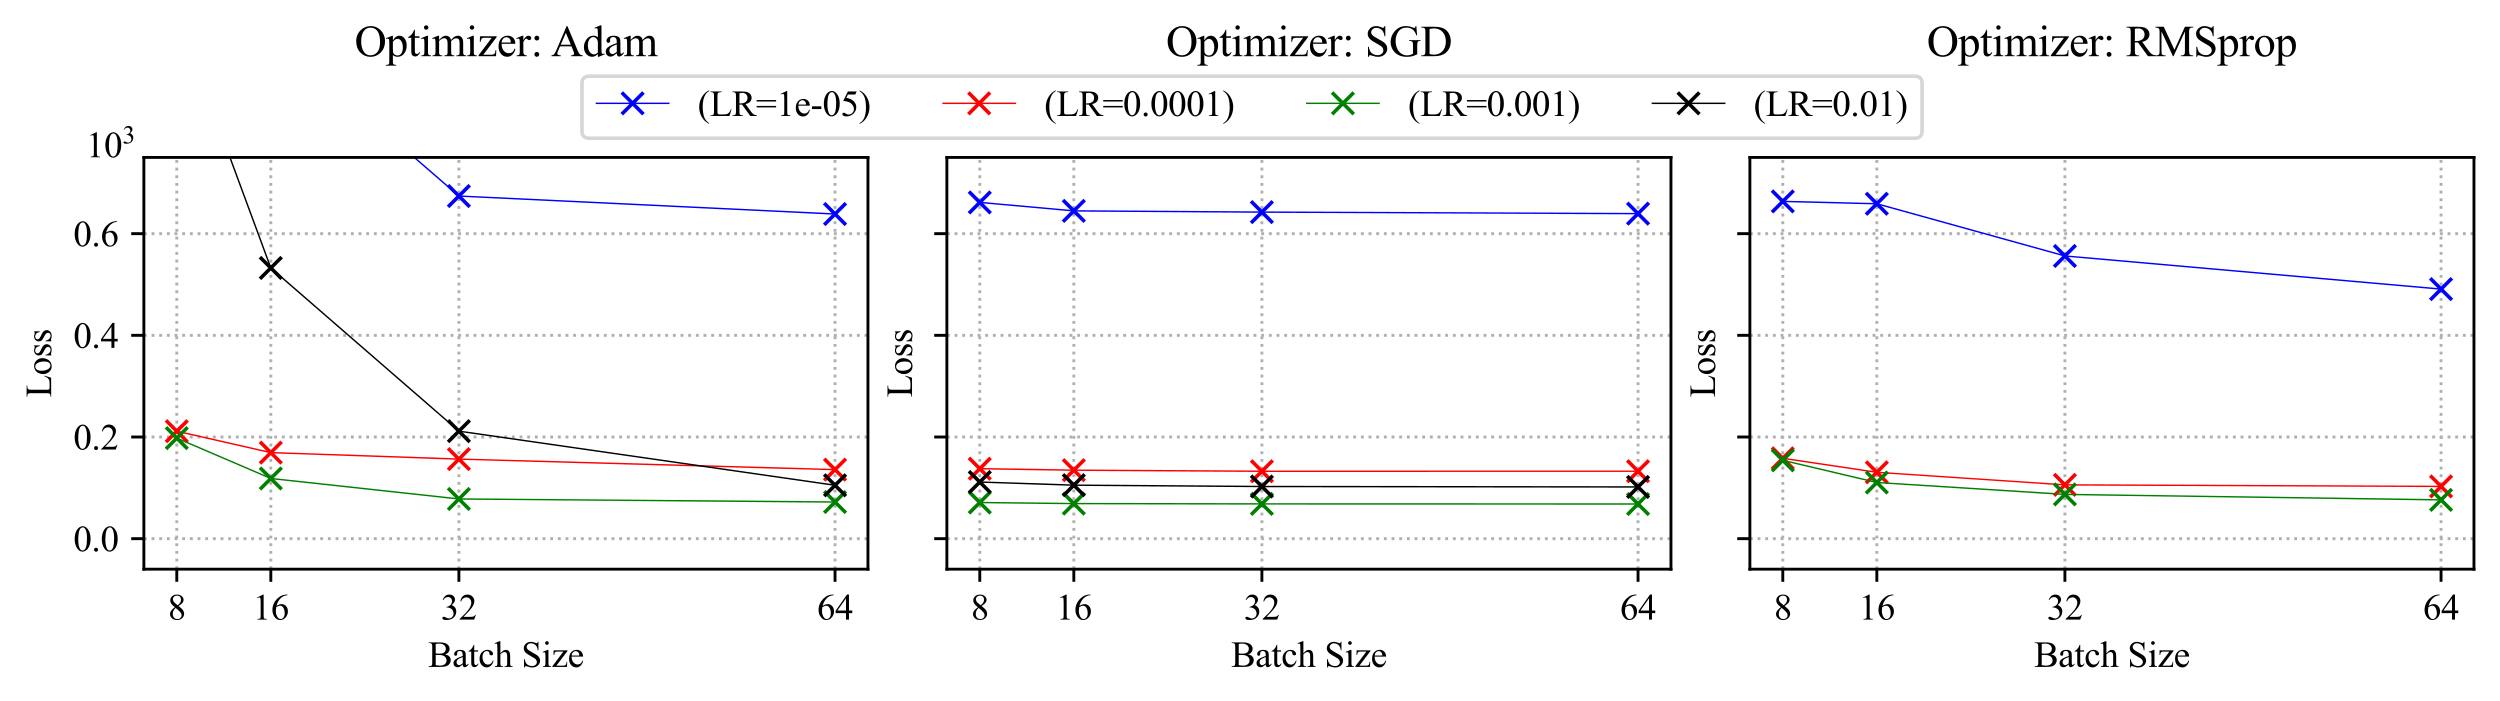 <?xml version="1.0" encoding="utf-8" standalone="no"?>
<!DOCTYPE svg PUBLIC "-//W3C//DTD SVG 1.1//EN"
  "http://www.w3.org/Graphics/SVG/1.1/DTD/svg11.dtd">
<svg xmlns:xlink="http://www.w3.org/1999/xlink" width="691.311pt" height="193.754pt" viewBox="0 0 691.311 193.754" xmlns="http://www.w3.org/2000/svg" version="1.1">
 <defs>
  <style type="text/css">*{stroke-linejoin: round; stroke-linecap: butt}</style>
 </defs>
 <g id="figure_1">
  <g id="patch_1">
   <path d="M 0 193.754 
L 691.311 193.754 
L 691.311 0 
L 0 0 
z
" style="fill: #ffffff"/>
  </g>
  <g id="axes_1">
   <g id="patch_2">
    <path d="M 39.783 157.388 
L 240.009 157.388 
L 240.009 43.532 
L 39.783 43.532 
z
" style="fill: #ffffff"/>
   </g>
   <g id="matplotlib.axis_1">
    <g id="xtick_1">
     <g id="line2d_1">
      <path d="M 48.884 157.388 
L 48.884 43.532 
" clip-path="url(#p1498e2c8a2)" style="fill: none; stroke-dasharray: 0.8,1.32; stroke-dashoffset: 0; stroke: #b0b0b0; stroke-width: 0.8"/>
     </g>
     <g id="line2d_2">
      <defs>
       <path id="md216c7737f" d="M 0 0 
L 0 3.5 
" style="stroke: #000000; stroke-width: 0.8"/>
      </defs>
      <g>
       <use xlink:href="#md216c7737f" x="48.884" y="157.388" style="stroke: #000000; stroke-width: 0.8"/>
      </g>
     </g>
     <g id="text_1">
      <!-- 8 -->
      <g transform="translate(46.384 171.332) scale(0.1 -0.1)">
       <defs>
        <path id="TimesNewRomanPSMT-38" d="M 1228 2134 
Q 725 2547 579 2797 
Q 434 3047 434 3316 
Q 434 3728 753 4026 
Q 1072 4325 1600 4325 
Q 2113 4325 2425 4047 
Q 2738 3769 2738 3413 
Q 2738 3175 2569 2928 
Q 2400 2681 1866 2347 
Q 2416 1922 2594 1678 
Q 2831 1359 2831 1006 
Q 2831 559 2490 242 
Q 2150 -75 1597 -75 
Q 994 -75 656 303 
Q 388 606 388 966 
Q 388 1247 577 1523 
Q 766 1800 1228 2134 
z
M 1719 2469 
Q 2094 2806 2194 3001 
Q 2294 3197 2294 3444 
Q 2294 3772 2109 3958 
Q 1925 4144 1606 4144 
Q 1288 4144 1088 3959 
Q 888 3775 888 3528 
Q 888 3366 970 3203 
Q 1053 3041 1206 2894 
L 1719 2469 
z
M 1375 2016 
Q 1116 1797 991 1539 
Q 866 1281 866 981 
Q 866 578 1086 336 
Q 1306 94 1647 94 
Q 1984 94 2187 284 
Q 2391 475 2391 747 
Q 2391 972 2272 1150 
Q 2050 1481 1375 2016 
z
" transform="scale(0.016)"/>
       </defs>
       <use xlink:href="#TimesNewRomanPSMT-38"/>
      </g>
     </g>
    </g>
    <g id="xtick_2">
     <g id="line2d_3">
      <path d="M 74.887 157.388 
L 74.887 43.532 
" clip-path="url(#p1498e2c8a2)" style="fill: none; stroke-dasharray: 0.8,1.32; stroke-dashoffset: 0; stroke: #b0b0b0; stroke-width: 0.8"/>
     </g>
     <g id="line2d_4">
      <g>
       <use xlink:href="#md216c7737f" x="74.887" y="157.388" style="stroke: #000000; stroke-width: 0.8"/>
      </g>
     </g>
     <g id="text_2">
      <!-- 16 -->
      <g transform="translate(69.887 171.332) scale(0.1 -0.1)">
       <defs>
        <path id="TimesNewRomanPSMT-31" d="M 750 3822 
L 1781 4325 
L 1884 4325 
L 1884 747 
Q 1884 391 1914 303 
Q 1944 216 2037 169 
Q 2131 122 2419 116 
L 2419 0 
L 825 0 
L 825 116 
Q 1125 122 1212 167 
Q 1300 213 1334 289 
Q 1369 366 1369 747 
L 1369 3034 
Q 1369 3497 1338 3628 
Q 1316 3728 1258 3775 
Q 1200 3822 1119 3822 
Q 1003 3822 797 3725 
L 750 3822 
z
" transform="scale(0.016)"/>
        <path id="TimesNewRomanPSMT-36" d="M 2869 4325 
L 2869 4209 
Q 2456 4169 2195 4045 
Q 1934 3922 1679 3669 
Q 1425 3416 1258 3105 
Q 1091 2794 978 2366 
Q 1428 2675 1881 2675 
Q 2316 2675 2634 2325 
Q 2953 1975 2953 1425 
Q 2953 894 2631 456 
Q 2244 -75 1606 -75 
Q 1172 -75 869 213 
Q 275 772 275 1663 
Q 275 2231 503 2743 
Q 731 3256 1154 3653 
Q 1578 4050 1965 4187 
Q 2353 4325 2688 4325 
L 2869 4325 
z
M 925 2138 
Q 869 1716 869 1456 
Q 869 1156 980 804 
Q 1091 453 1309 247 
Q 1469 100 1697 100 
Q 1969 100 2183 356 
Q 2397 613 2397 1088 
Q 2397 1622 2184 2012 
Q 1972 2403 1581 2403 
Q 1463 2403 1327 2353 
Q 1191 2303 925 2138 
z
" transform="scale(0.016)"/>
       </defs>
       <use xlink:href="#TimesNewRomanPSMT-31"/>
       <use xlink:href="#TimesNewRomanPSMT-36" x="50"/>
      </g>
     </g>
    </g>
    <g id="xtick_3">
     <g id="line2d_5">
      <path d="M 126.894 157.388 
L 126.894 43.532 
" clip-path="url(#p1498e2c8a2)" style="fill: none; stroke-dasharray: 0.8,1.32; stroke-dashoffset: 0; stroke: #b0b0b0; stroke-width: 0.8"/>
     </g>
     <g id="line2d_6">
      <g>
       <use xlink:href="#md216c7737f" x="126.894" y="157.388" style="stroke: #000000; stroke-width: 0.8"/>
      </g>
     </g>
     <g id="text_3">
      <!-- 32 -->
      <g transform="translate(121.894 171.332) scale(0.1 -0.1)">
       <defs>
        <path id="TimesNewRomanPSMT-33" d="M 325 3431 
Q 506 3859 782 4092 
Q 1059 4325 1472 4325 
Q 1981 4325 2253 3994 
Q 2459 3747 2459 3466 
Q 2459 3003 1878 2509 
Q 2269 2356 2469 2072 
Q 2669 1788 2669 1403 
Q 2669 853 2319 450 
Q 1863 -75 997 -75 
Q 569 -75 414 31 
Q 259 138 259 259 
Q 259 350 332 419 
Q 406 488 509 488 
Q 588 488 669 463 
Q 722 447 909 348 
Q 1097 250 1169 231 
Q 1284 197 1416 197 
Q 1734 197 1970 444 
Q 2206 691 2206 1028 
Q 2206 1275 2097 1509 
Q 2016 1684 1919 1775 
Q 1784 1900 1550 2001 
Q 1316 2103 1072 2103 
L 972 2103 
L 972 2197 
Q 1219 2228 1467 2375 
Q 1716 2522 1828 2728 
Q 1941 2934 1941 3181 
Q 1941 3503 1739 3701 
Q 1538 3900 1238 3900 
Q 753 3900 428 3381 
L 325 3431 
z
" transform="scale(0.016)"/>
        <path id="TimesNewRomanPSMT-32" d="M 2934 816 
L 2638 0 
L 138 0 
L 138 116 
Q 1241 1122 1691 1759 
Q 2141 2397 2141 2925 
Q 2141 3328 1894 3587 
Q 1647 3847 1303 3847 
Q 991 3847 742 3664 
Q 494 3481 375 3128 
L 259 3128 
Q 338 3706 661 4015 
Q 984 4325 1469 4325 
Q 1984 4325 2329 3994 
Q 2675 3663 2675 3213 
Q 2675 2891 2525 2569 
Q 2294 2063 1775 1497 
Q 997 647 803 472 
L 1909 472 
Q 2247 472 2383 497 
Q 2519 522 2628 598 
Q 2738 675 2819 816 
L 2934 816 
z
" transform="scale(0.016)"/>
       </defs>
       <use xlink:href="#TimesNewRomanPSMT-33"/>
       <use xlink:href="#TimesNewRomanPSMT-32" x="50"/>
      </g>
     </g>
    </g>
    <g id="xtick_4">
     <g id="line2d_7">
      <path d="M 230.908 157.388 
L 230.908 43.532 
" clip-path="url(#p1498e2c8a2)" style="fill: none; stroke-dasharray: 0.8,1.32; stroke-dashoffset: 0; stroke: #b0b0b0; stroke-width: 0.8"/>
     </g>
     <g id="line2d_8">
      <g>
       <use xlink:href="#md216c7737f" x="230.908" y="157.388" style="stroke: #000000; stroke-width: 0.8"/>
      </g>
     </g>
     <g id="text_4">
      <!-- 64 -->
      <g transform="translate(225.908 171.332) scale(0.1 -0.1)">
       <defs>
        <path id="TimesNewRomanPSMT-34" d="M 2978 1563 
L 2978 1119 
L 2409 1119 
L 2409 0 
L 1894 0 
L 1894 1119 
L 100 1119 
L 100 1519 
L 2066 4325 
L 2409 4325 
L 2409 1563 
L 2978 1563 
z
M 1894 1563 
L 1894 3666 
L 406 1563 
L 1894 1563 
z
" transform="scale(0.016)"/>
       </defs>
       <use xlink:href="#TimesNewRomanPSMT-36"/>
       <use xlink:href="#TimesNewRomanPSMT-34" x="50"/>
      </g>
     </g>
    </g>
    <g id="text_5">
     <!-- Batch Size -->
     <g transform="translate(118.374 184.415) scale(0.1 -0.1)">
      <defs>
       <path id="TimesNewRomanPSMT-42" d="M 2956 2163 
Q 3397 2069 3616 1863 
Q 3919 1575 3919 1159 
Q 3919 844 3719 555 
Q 3519 266 3170 133 
Q 2822 0 2106 0 
L 106 0 
L 106 116 
L 266 116 
Q 531 116 647 284 
Q 719 394 719 750 
L 719 3488 
Q 719 3881 628 3984 
Q 506 4122 266 4122 
L 106 4122 
L 106 4238 
L 1938 4238 
Q 2450 4238 2759 4163 
Q 3228 4050 3475 3764 
Q 3722 3478 3722 3106 
Q 3722 2788 3528 2536 
Q 3334 2284 2956 2163 
z
M 1319 2331 
Q 1434 2309 1582 2298 
Q 1731 2288 1909 2288 
Q 2366 2288 2595 2386 
Q 2825 2484 2947 2687 
Q 3069 2891 3069 3131 
Q 3069 3503 2766 3765 
Q 2463 4028 1881 4028 
Q 1569 4028 1319 3959 
L 1319 2331 
z
M 1319 306 
Q 1681 222 2034 222 
Q 2600 222 2897 476 
Q 3194 731 3194 1106 
Q 3194 1353 3059 1581 
Q 2925 1809 2622 1940 
Q 2319 2072 1872 2072 
Q 1678 2072 1540 2065 
Q 1403 2059 1319 2044 
L 1319 306 
z
" transform="scale(0.016)"/>
       <path id="TimesNewRomanPSMT-61" d="M 1822 413 
Q 1381 72 1269 19 
Q 1100 -59 909 -59 
Q 613 -59 420 144 
Q 228 347 228 678 
Q 228 888 322 1041 
Q 450 1253 767 1440 
Q 1084 1628 1822 1897 
L 1822 2009 
Q 1822 2438 1686 2597 
Q 1550 2756 1291 2756 
Q 1094 2756 978 2650 
Q 859 2544 859 2406 
L 866 2225 
Q 866 2081 792 2003 
Q 719 1925 600 1925 
Q 484 1925 411 2006 
Q 338 2088 338 2228 
Q 338 2497 613 2722 
Q 888 2947 1384 2947 
Q 1766 2947 2009 2819 
Q 2194 2722 2281 2516 
Q 2338 2381 2338 1966 
L 2338 994 
Q 2338 584 2353 492 
Q 2369 400 2405 369 
Q 2441 338 2488 338 
Q 2538 338 2575 359 
Q 2641 400 2828 588 
L 2828 413 
Q 2478 -56 2159 -56 
Q 2006 -56 1915 50 
Q 1825 156 1822 413 
z
M 1822 616 
L 1822 1706 
Q 1350 1519 1213 1441 
Q 966 1303 859 1153 
Q 753 1003 753 825 
Q 753 600 887 451 
Q 1022 303 1197 303 
Q 1434 303 1822 616 
z
" transform="scale(0.016)"/>
       <path id="TimesNewRomanPSMT-74" d="M 1031 3803 
L 1031 2863 
L 1700 2863 
L 1700 2644 
L 1031 2644 
L 1031 788 
Q 1031 509 1111 412 
Q 1191 316 1316 316 
Q 1419 316 1516 380 
Q 1613 444 1666 569 
L 1788 569 
Q 1678 263 1478 108 
Q 1278 -47 1066 -47 
Q 922 -47 784 33 
Q 647 113 581 261 
Q 516 409 516 719 
L 516 2644 
L 63 2644 
L 63 2747 
Q 234 2816 414 2980 
Q 594 3144 734 3369 
Q 806 3488 934 3803 
L 1031 3803 
z
" transform="scale(0.016)"/>
       <path id="TimesNewRomanPSMT-63" d="M 2631 1088 
Q 2516 522 2178 217 
Q 1841 -88 1431 -88 
Q 944 -88 581 321 
Q 219 731 219 1428 
Q 219 2103 620 2525 
Q 1022 2947 1584 2947 
Q 2006 2947 2278 2723 
Q 2550 2500 2550 2259 
Q 2550 2141 2473 2067 
Q 2397 1994 2259 1994 
Q 2075 1994 1981 2113 
Q 1928 2178 1911 2362 
Q 1894 2547 1784 2644 
Q 1675 2738 1481 2738 
Q 1169 2738 978 2506 
Q 725 2200 725 1697 
Q 725 1184 976 792 
Q 1228 400 1656 400 
Q 1963 400 2206 609 
Q 2378 753 2541 1131 
L 2631 1088 
z
" transform="scale(0.016)"/>
       <path id="TimesNewRomanPSMT-68" d="M 1041 4444 
L 1041 2350 
Q 1388 2731 1591 2839 
Q 1794 2947 1997 2947 
Q 2241 2947 2416 2812 
Q 2591 2678 2675 2391 
Q 2734 2191 2734 1659 
L 2734 647 
Q 2734 375 2778 275 
Q 2809 200 2884 156 
Q 2959 113 3159 113 
L 3159 0 
L 1753 0 
L 1753 113 
L 1819 113 
Q 2019 113 2097 173 
Q 2175 234 2206 353 
Q 2216 403 2216 647 
L 2216 1659 
Q 2216 2128 2167 2275 
Q 2119 2422 2012 2495 
Q 1906 2569 1756 2569 
Q 1603 2569 1437 2487 
Q 1272 2406 1041 2159 
L 1041 647 
Q 1041 353 1073 281 
Q 1106 209 1195 161 
Q 1284 113 1503 113 
L 1503 0 
L 84 0 
L 84 113 
Q 275 113 384 172 
Q 447 203 484 290 
Q 522 378 522 647 
L 522 3238 
Q 522 3728 498 3840 
Q 475 3953 426 3993 
Q 378 4034 297 4034 
Q 231 4034 84 3984 
L 41 4094 
L 897 4444 
L 1041 4444 
z
" transform="scale(0.016)"/>
       <path id="TimesNewRomanPSMT-20" transform="scale(0.016)"/>
       <path id="TimesNewRomanPSMT-53" d="M 2934 4334 
L 2934 2869 
L 2819 2869 
Q 2763 3291 2617 3541 
Q 2472 3791 2203 3937 
Q 1934 4084 1647 4084 
Q 1322 4084 1109 3886 
Q 897 3688 897 3434 
Q 897 3241 1031 3081 
Q 1225 2847 1953 2456 
Q 2547 2138 2764 1967 
Q 2981 1797 3098 1565 
Q 3216 1334 3216 1081 
Q 3216 600 2842 251 
Q 2469 -97 1881 -97 
Q 1697 -97 1534 -69 
Q 1438 -53 1133 45 
Q 828 144 747 144 
Q 669 144 623 97 
Q 578 50 556 -97 
L 441 -97 
L 441 1356 
L 556 1356 
Q 638 900 775 673 
Q 913 447 1195 297 
Q 1478 147 1816 147 
Q 2206 147 2432 353 
Q 2659 559 2659 841 
Q 2659 997 2573 1156 
Q 2488 1316 2306 1453 
Q 2184 1547 1640 1851 
Q 1097 2156 867 2337 
Q 638 2519 519 2737 
Q 400 2956 400 3219 
Q 400 3675 750 4004 
Q 1100 4334 1641 4334 
Q 1978 4334 2356 4169 
Q 2531 4091 2603 4091 
Q 2684 4091 2736 4139 
Q 2788 4188 2819 4334 
L 2934 4334 
z
" transform="scale(0.016)"/>
       <path id="TimesNewRomanPSMT-69" d="M 928 4444 
Q 1059 4444 1151 4351 
Q 1244 4259 1244 4128 
Q 1244 3997 1151 3903 
Q 1059 3809 928 3809 
Q 797 3809 703 3903 
Q 609 3997 609 4128 
Q 609 4259 701 4351 
Q 794 4444 928 4444 
z
M 1188 2947 
L 1188 647 
Q 1188 378 1227 289 
Q 1266 200 1342 156 
Q 1419 113 1622 113 
L 1622 0 
L 231 0 
L 231 113 
Q 441 113 512 153 
Q 584 194 626 287 
Q 669 381 669 647 
L 669 1750 
Q 669 2216 641 2353 
Q 619 2453 572 2492 
Q 525 2531 444 2531 
Q 356 2531 231 2484 
L 188 2597 
L 1050 2947 
L 1188 2947 
z
" transform="scale(0.016)"/>
       <path id="TimesNewRomanPSMT-7a" d="M 2688 878 
L 2653 0 
L 128 0 
L 128 113 
L 2028 2644 
L 1091 2644 
Q 788 2644 694 2605 
Q 600 2566 541 2456 
Q 456 2300 444 2069 
L 319 2069 
L 338 2863 
L 2738 2863 
L 2738 2747 
L 819 209 
L 1863 209 
Q 2191 209 2308 264 
Q 2425 319 2497 456 
Q 2547 556 2581 878 
L 2688 878 
z
" transform="scale(0.016)"/>
       <path id="TimesNewRomanPSMT-65" d="M 681 1784 
Q 678 1147 991 784 
Q 1303 422 1725 422 
Q 2006 422 2214 576 
Q 2422 731 2563 1106 
L 2659 1044 
Q 2594 616 2278 264 
Q 1963 -88 1488 -88 
Q 972 -88 605 314 
Q 238 716 238 1394 
Q 238 2128 614 2539 
Q 991 2950 1559 2950 
Q 2041 2950 2350 2633 
Q 2659 2316 2659 1784 
L 681 1784 
z
M 681 1966 
L 2006 1966 
Q 1991 2241 1941 2353 
Q 1863 2528 1708 2628 
Q 1553 2728 1384 2728 
Q 1125 2728 920 2526 
Q 716 2325 681 1966 
z
" transform="scale(0.016)"/>
      </defs>
      <use xlink:href="#TimesNewRomanPSMT-42"/>
      <use xlink:href="#TimesNewRomanPSMT-61" x="66.699"/>
      <use xlink:href="#TimesNewRomanPSMT-74" x="111.084"/>
      <use xlink:href="#TimesNewRomanPSMT-63" x="138.867"/>
      <use xlink:href="#TimesNewRomanPSMT-68" x="183.252"/>
      <use xlink:href="#TimesNewRomanPSMT-20" x="233.252"/>
      <use xlink:href="#TimesNewRomanPSMT-53" x="258.252"/>
      <use xlink:href="#TimesNewRomanPSMT-69" x="313.867"/>
      <use xlink:href="#TimesNewRomanPSMT-7a" x="341.65"/>
      <use xlink:href="#TimesNewRomanPSMT-65" x="386.035"/>
     </g>
    </g>
   </g>
   <g id="matplotlib.axis_2">
    <g id="ytick_1">
     <g id="line2d_9">
      <path d="M 39.783 148.955 
L 240.009 148.955 
" clip-path="url(#p1498e2c8a2)" style="fill: none; stroke-dasharray: 0.8,1.32; stroke-dashoffset: 0; stroke: #b0b0b0; stroke-width: 0.8"/>
     </g>
     <g id="line2d_10">
      <defs>
       <path id="m7b8e259175" d="M 0 0 
L -3.5 0 
" style="stroke: #000000; stroke-width: 0.8"/>
      </defs>
      <g>
       <use xlink:href="#m7b8e259175" x="39.783" y="148.955" style="stroke: #000000; stroke-width: 0.8"/>
      </g>
     </g>
     <g id="text_6">
      <!-- 0.0 -->
      <g transform="translate(20.283 152.427) scale(0.1 -0.1)">
       <defs>
        <path id="TimesNewRomanPSMT-30" d="M 231 2094 
Q 231 2819 450 3342 
Q 669 3866 1031 4122 
Q 1313 4325 1613 4325 
Q 2100 4325 2488 3828 
Q 2972 3213 2972 2159 
Q 2972 1422 2759 906 
Q 2547 391 2217 158 
Q 1888 -75 1581 -75 
Q 975 -75 572 641 
Q 231 1244 231 2094 
z
M 844 2016 
Q 844 1141 1059 588 
Q 1238 122 1591 122 
Q 1759 122 1940 273 
Q 2122 425 2216 781 
Q 2359 1319 2359 2297 
Q 2359 3022 2209 3506 
Q 2097 3866 1919 4016 
Q 1791 4119 1609 4119 
Q 1397 4119 1231 3928 
Q 1006 3669 925 3112 
Q 844 2556 844 2016 
z
" transform="scale(0.016)"/>
        <path id="TimesNewRomanPSMT-2e" d="M 800 606 
Q 947 606 1047 504 
Q 1147 403 1147 259 
Q 1147 116 1045 14 
Q 944 -88 800 -88 
Q 656 -88 554 14 
Q 453 116 453 259 
Q 453 406 554 506 
Q 656 606 800 606 
z
" transform="scale(0.016)"/>
       </defs>
       <use xlink:href="#TimesNewRomanPSMT-30"/>
       <use xlink:href="#TimesNewRomanPSMT-2e" x="50"/>
       <use xlink:href="#TimesNewRomanPSMT-30" x="75"/>
      </g>
     </g>
    </g>
    <g id="ytick_2">
     <g id="line2d_11">
      <path d="M 39.783 120.842 
L 240.009 120.842 
" clip-path="url(#p1498e2c8a2)" style="fill: none; stroke-dasharray: 0.8,1.32; stroke-dashoffset: 0; stroke: #b0b0b0; stroke-width: 0.8"/>
     </g>
     <g id="line2d_12">
      <g>
       <use xlink:href="#m7b8e259175" x="39.783" y="120.842" style="stroke: #000000; stroke-width: 0.8"/>
      </g>
     </g>
     <g id="text_7">
      <!-- 0.2 -->
      <g transform="translate(20.283 124.314) scale(0.1 -0.1)">
       <use xlink:href="#TimesNewRomanPSMT-30"/>
       <use xlink:href="#TimesNewRomanPSMT-2e" x="50"/>
       <use xlink:href="#TimesNewRomanPSMT-32" x="75"/>
      </g>
     </g>
    </g>
    <g id="ytick_3">
     <g id="line2d_13">
      <path d="M 39.783 92.73 
L 240.009 92.73 
" clip-path="url(#p1498e2c8a2)" style="fill: none; stroke-dasharray: 0.8,1.32; stroke-dashoffset: 0; stroke: #b0b0b0; stroke-width: 0.8"/>
     </g>
     <g id="line2d_14">
      <g>
       <use xlink:href="#m7b8e259175" x="39.783" y="92.73" style="stroke: #000000; stroke-width: 0.8"/>
      </g>
     </g>
     <g id="text_8">
      <!-- 0.4 -->
      <g transform="translate(20.283 96.201) scale(0.1 -0.1)">
       <use xlink:href="#TimesNewRomanPSMT-30"/>
       <use xlink:href="#TimesNewRomanPSMT-2e" x="50"/>
       <use xlink:href="#TimesNewRomanPSMT-34" x="75"/>
      </g>
     </g>
    </g>
    <g id="ytick_4">
     <g id="line2d_15">
      <path d="M 39.783 64.617 
L 240.009 64.617 
" clip-path="url(#p1498e2c8a2)" style="fill: none; stroke-dasharray: 0.8,1.32; stroke-dashoffset: 0; stroke: #b0b0b0; stroke-width: 0.8"/>
     </g>
     <g id="line2d_16">
      <g>
       <use xlink:href="#m7b8e259175" x="39.783" y="64.617" style="stroke: #000000; stroke-width: 0.8"/>
      </g>
     </g>
     <g id="text_9">
      <!-- 0.6 -->
      <g transform="translate(20.283 68.089) scale(0.1 -0.1)">
       <use xlink:href="#TimesNewRomanPSMT-30"/>
       <use xlink:href="#TimesNewRomanPSMT-2e" x="50"/>
       <use xlink:href="#TimesNewRomanPSMT-36" x="75"/>
      </g>
     </g>
    </g>
    <g id="text_10">
     <!-- Loss -->
     <g transform="translate(14.144 109.907) rotate(-90) scale(0.1 -0.1)">
      <defs>
       <path id="TimesNewRomanPSMT-4c" d="M 3669 1172 
L 3772 1150 
L 3409 0 
L 128 0 
L 128 116 
L 288 116 
Q 556 116 672 291 
Q 738 391 738 753 
L 738 3488 
Q 738 3884 650 3984 
Q 528 4122 288 4122 
L 128 4122 
L 128 4238 
L 2047 4238 
L 2047 4122 
Q 1709 4125 1573 4059 
Q 1438 3994 1388 3894 
Q 1338 3794 1338 3416 
L 1338 753 
Q 1338 494 1388 397 
Q 1425 331 1503 300 
Q 1581 269 1991 269 
L 2300 269 
Q 2788 269 2984 341 
Q 3181 413 3343 595 
Q 3506 778 3669 1172 
z
" transform="scale(0.016)"/>
       <path id="TimesNewRomanPSMT-6f" d="M 1600 2947 
Q 2250 2947 2644 2453 
Q 2978 2031 2978 1484 
Q 2978 1100 2793 706 
Q 2609 313 2286 112 
Q 1963 -88 1566 -88 
Q 919 -88 538 428 
Q 216 863 216 1403 
Q 216 1797 411 2186 
Q 606 2575 925 2761 
Q 1244 2947 1600 2947 
z
M 1503 2744 
Q 1338 2744 1170 2645 
Q 1003 2547 900 2300 
Q 797 2053 797 1666 
Q 797 1041 1045 587 
Q 1294 134 1700 134 
Q 2003 134 2200 384 
Q 2397 634 2397 1244 
Q 2397 2006 2069 2444 
Q 1847 2744 1503 2744 
z
" transform="scale(0.016)"/>
       <path id="TimesNewRomanPSMT-73" d="M 2050 2947 
L 2050 1972 
L 1947 1972 
Q 1828 2431 1642 2597 
Q 1456 2763 1169 2763 
Q 950 2763 815 2647 
Q 681 2531 681 2391 
Q 681 2216 781 2091 
Q 878 1963 1175 1819 
L 1631 1597 
Q 2266 1288 2266 781 
Q 2266 391 1970 151 
Q 1675 -88 1309 -88 
Q 1047 -88 709 6 
Q 606 38 541 38 
Q 469 38 428 -44 
L 325 -44 
L 325 978 
L 428 978 
Q 516 541 762 319 
Q 1009 97 1316 97 
Q 1531 97 1667 223 
Q 1803 350 1803 528 
Q 1803 744 1651 891 
Q 1500 1038 1047 1263 
Q 594 1488 453 1669 
Q 313 1847 313 2119 
Q 313 2472 555 2709 
Q 797 2947 1181 2947 
Q 1350 2947 1591 2875 
Q 1750 2828 1803 2828 
Q 1853 2828 1881 2850 
Q 1909 2872 1947 2947 
L 2050 2947 
z
" transform="scale(0.016)"/>
      </defs>
      <use xlink:href="#TimesNewRomanPSMT-4c"/>
      <use xlink:href="#TimesNewRomanPSMT-6f" x="61.084"/>
      <use xlink:href="#TimesNewRomanPSMT-73" x="111.084"/>
      <use xlink:href="#TimesNewRomanPSMT-73" x="150"/>
     </g>
    </g>
   </g>
   <g id="line2d_17">
    <path d="M 71.846 -1 
L 74.887 9.167 
L 126.894 54.211 
L 230.908 59.183 
" clip-path="url(#p1498e2c8a2)" style="fill: none; stroke: #0000ff; stroke-width: 0.4; stroke-linecap: square"/>
    <defs>
     <path id="m2f7f7a841a" d="M -3 3 
L 3 -3 
M -3 -3 
L 3 3 
" style="stroke: #0000ff"/>
    </defs>
    <g clip-path="url(#p1498e2c8a2)">
     <use xlink:href="#m2f7f7a841a" x="71.846" y="-1" style="fill: #0000ff; stroke: #0000ff"/>
     <use xlink:href="#m2f7f7a841a" x="74.887" y="9.167" style="fill: #0000ff; stroke: #0000ff"/>
     <use xlink:href="#m2f7f7a841a" x="126.894" y="54.211" style="fill: #0000ff; stroke: #0000ff"/>
     <use xlink:href="#m2f7f7a841a" x="230.908" y="59.183" style="fill: #0000ff; stroke: #0000ff"/>
    </g>
   </g>
   <g id="line2d_18">
    <path d="M 48.884 119.244 
L 74.887 125.159 
L 126.894 126.955 
L 230.908 129.864 
" clip-path="url(#p1498e2c8a2)" style="fill: none; stroke: #ff0000; stroke-width: 0.4; stroke-linecap: square"/>
    <defs>
     <path id="m0445c26bb0" d="M -3 3 
L 3 -3 
M -3 -3 
L 3 3 
" style="stroke: #ff0000"/>
    </defs>
    <g clip-path="url(#p1498e2c8a2)">
     <use xlink:href="#m0445c26bb0" x="48.884" y="119.244" style="fill: #ff0000; stroke: #ff0000"/>
     <use xlink:href="#m0445c26bb0" x="74.887" y="125.159" style="fill: #ff0000; stroke: #ff0000"/>
     <use xlink:href="#m0445c26bb0" x="126.894" y="126.955" style="fill: #ff0000; stroke: #ff0000"/>
     <use xlink:href="#m0445c26bb0" x="230.908" y="129.864" style="fill: #ff0000; stroke: #ff0000"/>
    </g>
   </g>
   <g id="line2d_19">
    <path d="M 48.884 121.152 
L 74.887 132.313 
L 126.894 137.977 
L 230.908 138.82 
" clip-path="url(#p1498e2c8a2)" style="fill: none; stroke: #008000; stroke-width: 0.4; stroke-linecap: square"/>
    <defs>
     <path id="ma5c06d5d6c" d="M -3 3 
L 3 -3 
M -3 -3 
L 3 3 
" style="stroke: #008000"/>
    </defs>
    <g clip-path="url(#p1498e2c8a2)">
     <use xlink:href="#ma5c06d5d6c" x="48.884" y="121.152" style="fill: #008000; stroke: #008000"/>
     <use xlink:href="#ma5c06d5d6c" x="74.887" y="132.313" style="fill: #008000; stroke: #008000"/>
     <use xlink:href="#ma5c06d5d6c" x="126.894" y="137.977" style="fill: #008000; stroke: #008000"/>
     <use xlink:href="#ma5c06d5d6c" x="230.908" y="138.82" style="fill: #008000; stroke: #008000"/>
    </g>
   </g>
   <g id="line2d_20">
    <path d="M 48.884 3.77 
L 74.887 74.094 
L 126.894 119.226 
L 230.908 134.193 
" clip-path="url(#p1498e2c8a2)" style="fill: none; stroke: #000000; stroke-width: 0.4; stroke-linecap: square"/>
    <defs>
     <path id="me87771c5a1" d="M -3 3 
L 3 -3 
M -3 -3 
L 3 3 
" style="stroke: #000000"/>
    </defs>
    <g clip-path="url(#p1498e2c8a2)">
     <use xlink:href="#me87771c5a1" x="48.884" y="3.77" style="stroke: #000000"/>
     <use xlink:href="#me87771c5a1" x="74.887" y="74.094" style="stroke: #000000"/>
     <use xlink:href="#me87771c5a1" x="126.894" y="119.226" style="stroke: #000000"/>
     <use xlink:href="#me87771c5a1" x="230.908" y="134.193" style="stroke: #000000"/>
    </g>
   </g>
   <g id="patch_3">
    <path d="M 39.783 157.388 
L 39.783 43.532 
" style="fill: none; stroke: #000000; stroke-width: 0.8; stroke-linejoin: miter; stroke-linecap: square"/>
   </g>
   <g id="patch_4">
    <path d="M 240.009 157.388 
L 240.009 43.532 
" style="fill: none; stroke: #000000; stroke-width: 0.8; stroke-linejoin: miter; stroke-linecap: square"/>
   </g>
   <g id="patch_5">
    <path d="M 39.783 157.388 
L 240.009 157.388 
" style="fill: none; stroke: #000000; stroke-width: 0.8; stroke-linejoin: miter; stroke-linecap: square"/>
   </g>
   <g id="patch_6">
    <path d="M 39.783 43.532 
L 240.009 43.532 
" style="fill: none; stroke: #000000; stroke-width: 0.8; stroke-linejoin: miter; stroke-linecap: square"/>
   </g>
   <g id="text_11">
    <!-- $10^3$ -->
    <g transform="translate(23.765 43.532) scale(0.1 -0.1)">
     <use xlink:href="#TimesNewRomanPSMT-31" transform="translate(0 0.414)"/>
     <use xlink:href="#TimesNewRomanPSMT-30" transform="translate(50 0.414)"/>
     <use xlink:href="#TimesNewRomanPSMT-33" transform="translate(100.957 38.695) scale(0.7)"/>
    </g>
   </g>
   <g id="text_12">
    <!-- Optimizer: Adam -->
    <g transform="translate(98.07 15.533) scale(0.12 -0.12)">
     <defs>
      <path id="TimesNewRomanPSMT-4f" d="M 2341 4334 
Q 3166 4334 3770 3707 
Q 4375 3081 4375 2144 
Q 4375 1178 3765 540 
Q 3156 -97 2291 -97 
Q 1416 -97 820 525 
Q 225 1147 225 2134 
Q 225 3144 913 3781 
Q 1509 4334 2341 4334 
z
M 2281 4106 
Q 1713 4106 1369 3684 
Q 941 3159 941 2147 
Q 941 1109 1384 550 
Q 1725 125 2284 125 
Q 2881 125 3270 590 
Q 3659 1056 3659 2059 
Q 3659 3147 3231 3681 
Q 2888 4106 2281 4106 
z
" transform="scale(0.016)"/>
      <path id="TimesNewRomanPSMT-70" d="M -6 2578 
L 875 2934 
L 994 2934 
L 994 2266 
Q 1216 2644 1439 2795 
Q 1663 2947 1909 2947 
Q 2341 2947 2628 2609 
Q 2981 2197 2981 1534 
Q 2981 794 2556 309 
Q 2206 -88 1675 -88 
Q 1444 -88 1275 -22 
Q 1150 25 994 166 
L 994 -706 
Q 994 -1000 1030 -1079 
Q 1066 -1159 1155 -1206 
Q 1244 -1253 1478 -1253 
L 1478 -1369 
L -22 -1369 
L -22 -1253 
L 56 -1253 
Q 228 -1256 350 -1188 
Q 409 -1153 442 -1076 
Q 475 -1000 475 -688 
L 475 2019 
Q 475 2297 450 2372 
Q 425 2447 370 2484 
Q 316 2522 222 2522 
Q 147 2522 31 2478 
L -6 2578 
z
M 994 2081 
L 994 1013 
Q 994 666 1022 556 
Q 1066 375 1236 237 
Q 1406 100 1666 100 
Q 1978 100 2172 344 
Q 2425 663 2425 1241 
Q 2425 1897 2138 2250 
Q 1938 2494 1663 2494 
Q 1513 2494 1366 2419 
Q 1253 2363 994 2081 
z
" transform="scale(0.016)"/>
      <path id="TimesNewRomanPSMT-6d" d="M 1050 2338 
Q 1363 2650 1419 2697 
Q 1559 2816 1721 2881 
Q 1884 2947 2044 2947 
Q 2313 2947 2506 2790 
Q 2700 2634 2766 2338 
Q 3088 2713 3309 2830 
Q 3531 2947 3766 2947 
Q 3994 2947 4170 2830 
Q 4347 2713 4450 2447 
Q 4519 2266 4519 1878 
L 4519 647 
Q 4519 378 4559 278 
Q 4591 209 4675 161 
Q 4759 113 4950 113 
L 4950 0 
L 3538 0 
L 3538 113 
L 3597 113 
Q 3781 113 3884 184 
Q 3956 234 3988 344 
Q 4000 397 4000 647 
L 4000 1878 
Q 4000 2228 3916 2372 
Q 3794 2572 3525 2572 
Q 3359 2572 3192 2489 
Q 3025 2406 2788 2181 
L 2781 2147 
L 2788 2013 
L 2788 647 
Q 2788 353 2820 281 
Q 2853 209 2943 161 
Q 3034 113 3253 113 
L 3253 0 
L 1806 0 
L 1806 113 
Q 2044 113 2133 169 
Q 2222 225 2256 338 
Q 2272 391 2272 647 
L 2272 1878 
Q 2272 2228 2169 2381 
Q 2031 2581 1784 2581 
Q 1616 2581 1450 2491 
Q 1191 2353 1050 2181 
L 1050 647 
Q 1050 366 1089 281 
Q 1128 197 1204 155 
Q 1281 113 1516 113 
L 1516 0 
L 100 0 
L 100 113 
Q 297 113 375 155 
Q 453 197 493 289 
Q 534 381 534 647 
L 534 1741 
Q 534 2213 506 2350 
Q 484 2453 437 2492 
Q 391 2531 309 2531 
Q 222 2531 100 2484 
L 53 2597 
L 916 2947 
L 1050 2947 
L 1050 2338 
z
" transform="scale(0.016)"/>
      <path id="TimesNewRomanPSMT-72" d="M 1038 2947 
L 1038 2303 
Q 1397 2947 1775 2947 
Q 1947 2947 2059 2842 
Q 2172 2738 2172 2600 
Q 2172 2478 2090 2393 
Q 2009 2309 1897 2309 
Q 1788 2309 1652 2417 
Q 1516 2525 1450 2525 
Q 1394 2525 1328 2463 
Q 1188 2334 1038 2041 
L 1038 669 
Q 1038 431 1097 309 
Q 1138 225 1241 169 
Q 1344 113 1538 113 
L 1538 0 
L 72 0 
L 72 113 
Q 291 113 397 181 
Q 475 231 506 341 
Q 522 394 522 644 
L 522 1753 
Q 522 2253 501 2348 
Q 481 2444 426 2487 
Q 372 2531 291 2531 
Q 194 2531 72 2484 
L 41 2597 
L 906 2947 
L 1038 2947 
z
" transform="scale(0.016)"/>
      <path id="TimesNewRomanPSMT-3a" d="M 903 2950 
Q 1047 2950 1148 2848 
Q 1250 2747 1250 2603 
Q 1250 2459 1148 2357 
Q 1047 2256 903 2256 
Q 759 2256 657 2357 
Q 556 2459 556 2603 
Q 556 2747 657 2848 
Q 759 2950 903 2950 
z
M 897 609 
Q 1044 609 1145 506 
Q 1247 403 1247 259 
Q 1247 116 1144 14 
Q 1041 -88 897 -88 
Q 753 -88 651 14 
Q 550 116 550 259 
Q 550 403 651 506 
Q 753 609 897 609 
z
" transform="scale(0.016)"/>
      <path id="TimesNewRomanPSMT-41" d="M 2928 1419 
L 1288 1419 
L 1000 750 
Q 894 503 894 381 
Q 894 284 986 211 
Q 1078 138 1384 116 
L 1384 0 
L 50 0 
L 50 116 
Q 316 163 394 238 
Q 553 388 747 847 
L 2238 4334 
L 2347 4334 
L 3822 809 
Q 4000 384 4145 257 
Q 4291 131 4550 116 
L 4550 0 
L 2878 0 
L 2878 116 
Q 3131 128 3220 200 
Q 3309 272 3309 375 
Q 3309 513 3184 809 
L 2928 1419 
z
M 2841 1650 
L 2122 3363 
L 1384 1650 
L 2841 1650 
z
" transform="scale(0.016)"/>
      <path id="TimesNewRomanPSMT-64" d="M 2222 322 
Q 2013 103 1813 7 
Q 1613 -88 1381 -88 
Q 913 -88 563 304 
Q 213 697 213 1313 
Q 213 1928 600 2439 
Q 988 2950 1597 2950 
Q 1975 2950 2222 2709 
L 2222 3238 
Q 2222 3728 2198 3840 
Q 2175 3953 2125 3993 
Q 2075 4034 2000 4034 
Q 1919 4034 1784 3984 
L 1744 4094 
L 2597 4444 
L 2738 4444 
L 2738 1134 
Q 2738 631 2761 520 
Q 2784 409 2836 365 
Q 2888 322 2956 322 
Q 3041 322 3181 375 
L 3216 266 
L 2366 -88 
L 2222 -88 
L 2222 322 
z
M 2222 541 
L 2222 2016 
Q 2203 2228 2109 2403 
Q 2016 2578 1861 2667 
Q 1706 2756 1559 2756 
Q 1284 2756 1069 2509 
Q 784 2184 784 1559 
Q 784 928 1059 592 
Q 1334 256 1672 256 
Q 1956 256 2222 541 
z
" transform="scale(0.016)"/>
     </defs>
     <use xlink:href="#TimesNewRomanPSMT-4f"/>
     <use xlink:href="#TimesNewRomanPSMT-70" x="72.217"/>
     <use xlink:href="#TimesNewRomanPSMT-74" x="122.217"/>
     <use xlink:href="#TimesNewRomanPSMT-69" x="150"/>
     <use xlink:href="#TimesNewRomanPSMT-6d" x="177.783"/>
     <use xlink:href="#TimesNewRomanPSMT-69" x="255.566"/>
     <use xlink:href="#TimesNewRomanPSMT-7a" x="283.35"/>
     <use xlink:href="#TimesNewRomanPSMT-65" x="327.734"/>
     <use xlink:href="#TimesNewRomanPSMT-72" x="372.119"/>
     <use xlink:href="#TimesNewRomanPSMT-3a" x="405.42"/>
     <use xlink:href="#TimesNewRomanPSMT-20" x="433.203"/>
     <use xlink:href="#TimesNewRomanPSMT-41" x="452.703"/>
     <use xlink:href="#TimesNewRomanPSMT-64" x="524.92"/>
     <use xlink:href="#TimesNewRomanPSMT-61" x="574.92"/>
     <use xlink:href="#TimesNewRomanPSMT-6d" x="619.305"/>
    </g>
   </g>
  </g>
  <g id="axes_2">
   <g id="patch_7">
    <path d="M 261.834 157.388 
L 462.06 157.388 
L 462.06 43.532 
L 261.834 43.532 
z
" style="fill: #ffffff"/>
   </g>
   <g id="matplotlib.axis_3">
    <g id="xtick_5">
     <g id="line2d_21">
      <path d="M 270.935 157.388 
L 270.935 43.532 
" clip-path="url(#pf7d1e4b16b)" style="fill: none; stroke-dasharray: 0.8,1.32; stroke-dashoffset: 0; stroke: #b0b0b0; stroke-width: 0.8"/>
     </g>
     <g id="line2d_22">
      <g>
       <use xlink:href="#md216c7737f" x="270.935" y="157.388" style="stroke: #000000; stroke-width: 0.8"/>
      </g>
     </g>
     <g id="text_13">
      <!-- 8 -->
      <g transform="translate(268.435 171.332) scale(0.1 -0.1)">
       <use xlink:href="#TimesNewRomanPSMT-38"/>
      </g>
     </g>
    </g>
    <g id="xtick_6">
     <g id="line2d_23">
      <path d="M 296.938 157.388 
L 296.938 43.532 
" clip-path="url(#pf7d1e4b16b)" style="fill: none; stroke-dasharray: 0.8,1.32; stroke-dashoffset: 0; stroke: #b0b0b0; stroke-width: 0.8"/>
     </g>
     <g id="line2d_24">
      <g>
       <use xlink:href="#md216c7737f" x="296.938" y="157.388" style="stroke: #000000; stroke-width: 0.8"/>
      </g>
     </g>
     <g id="text_14">
      <!-- 16 -->
      <g transform="translate(291.938 171.332) scale(0.1 -0.1)">
       <use xlink:href="#TimesNewRomanPSMT-31"/>
       <use xlink:href="#TimesNewRomanPSMT-36" x="50"/>
      </g>
     </g>
    </g>
    <g id="xtick_7">
     <g id="line2d_25">
      <path d="M 348.945 157.388 
L 348.945 43.532 
" clip-path="url(#pf7d1e4b16b)" style="fill: none; stroke-dasharray: 0.8,1.32; stroke-dashoffset: 0; stroke: #b0b0b0; stroke-width: 0.8"/>
     </g>
     <g id="line2d_26">
      <g>
       <use xlink:href="#md216c7737f" x="348.945" y="157.388" style="stroke: #000000; stroke-width: 0.8"/>
      </g>
     </g>
     <g id="text_15">
      <!-- 32 -->
      <g transform="translate(343.945 171.332) scale(0.1 -0.1)">
       <use xlink:href="#TimesNewRomanPSMT-33"/>
       <use xlink:href="#TimesNewRomanPSMT-32" x="50"/>
      </g>
     </g>
    </g>
    <g id="xtick_8">
     <g id="line2d_27">
      <path d="M 452.959 157.388 
L 452.959 43.532 
" clip-path="url(#pf7d1e4b16b)" style="fill: none; stroke-dasharray: 0.8,1.32; stroke-dashoffset: 0; stroke: #b0b0b0; stroke-width: 0.8"/>
     </g>
     <g id="line2d_28">
      <g>
       <use xlink:href="#md216c7737f" x="452.959" y="157.388" style="stroke: #000000; stroke-width: 0.8"/>
      </g>
     </g>
     <g id="text_16">
      <!-- 64 -->
      <g transform="translate(447.959 171.332) scale(0.1 -0.1)">
       <use xlink:href="#TimesNewRomanPSMT-36"/>
       <use xlink:href="#TimesNewRomanPSMT-34" x="50"/>
      </g>
     </g>
    </g>
    <g id="text_17">
     <!-- Batch Size -->
     <g transform="translate(340.425 184.415) scale(0.1 -0.1)">
      <use xlink:href="#TimesNewRomanPSMT-42"/>
      <use xlink:href="#TimesNewRomanPSMT-61" x="66.699"/>
      <use xlink:href="#TimesNewRomanPSMT-74" x="111.084"/>
      <use xlink:href="#TimesNewRomanPSMT-63" x="138.867"/>
      <use xlink:href="#TimesNewRomanPSMT-68" x="183.252"/>
      <use xlink:href="#TimesNewRomanPSMT-20" x="233.252"/>
      <use xlink:href="#TimesNewRomanPSMT-53" x="258.252"/>
      <use xlink:href="#TimesNewRomanPSMT-69" x="313.867"/>
      <use xlink:href="#TimesNewRomanPSMT-7a" x="341.65"/>
      <use xlink:href="#TimesNewRomanPSMT-65" x="386.035"/>
     </g>
    </g>
   </g>
   <g id="matplotlib.axis_4">
    <g id="ytick_5">
     <g id="line2d_29">
      <path d="M 261.834 148.955 
L 462.06 148.955 
" clip-path="url(#pf7d1e4b16b)" style="fill: none; stroke-dasharray: 0.8,1.32; stroke-dashoffset: 0; stroke: #b0b0b0; stroke-width: 0.8"/>
     </g>
     <g id="line2d_30">
      <g>
       <use xlink:href="#m7b8e259175" x="261.834" y="148.955" style="stroke: #000000; stroke-width: 0.8"/>
      </g>
     </g>
    </g>
    <g id="ytick_6">
     <g id="line2d_31">
      <path d="M 261.834 120.842 
L 462.06 120.842 
" clip-path="url(#pf7d1e4b16b)" style="fill: none; stroke-dasharray: 0.8,1.32; stroke-dashoffset: 0; stroke: #b0b0b0; stroke-width: 0.8"/>
     </g>
     <g id="line2d_32">
      <g>
       <use xlink:href="#m7b8e259175" x="261.834" y="120.842" style="stroke: #000000; stroke-width: 0.8"/>
      </g>
     </g>
    </g>
    <g id="ytick_7">
     <g id="line2d_33">
      <path d="M 261.834 92.73 
L 462.06 92.73 
" clip-path="url(#pf7d1e4b16b)" style="fill: none; stroke-dasharray: 0.8,1.32; stroke-dashoffset: 0; stroke: #b0b0b0; stroke-width: 0.8"/>
     </g>
     <g id="line2d_34">
      <g>
       <use xlink:href="#m7b8e259175" x="261.834" y="92.73" style="stroke: #000000; stroke-width: 0.8"/>
      </g>
     </g>
    </g>
    <g id="ytick_8">
     <g id="line2d_35">
      <path d="M 261.834 64.617 
L 462.06 64.617 
" clip-path="url(#pf7d1e4b16b)" style="fill: none; stroke-dasharray: 0.8,1.32; stroke-dashoffset: 0; stroke: #b0b0b0; stroke-width: 0.8"/>
     </g>
     <g id="line2d_36">
      <g>
       <use xlink:href="#m7b8e259175" x="261.834" y="64.617" style="stroke: #000000; stroke-width: 0.8"/>
      </g>
     </g>
    </g>
    <g id="text_18">
     <!-- Loss -->
     <g transform="translate(252.195 109.907) rotate(-90) scale(0.1 -0.1)">
      <use xlink:href="#TimesNewRomanPSMT-4c"/>
      <use xlink:href="#TimesNewRomanPSMT-6f" x="61.084"/>
      <use xlink:href="#TimesNewRomanPSMT-73" x="111.084"/>
      <use xlink:href="#TimesNewRomanPSMT-73" x="150"/>
     </g>
    </g>
   </g>
   <g id="line2d_37">
    <path d="M 270.935 55.976 
L 296.938 58.311 
L 348.945 58.652 
L 452.959 59.075 
" clip-path="url(#pf7d1e4b16b)" style="fill: none; stroke: #0000ff; stroke-width: 0.4; stroke-linecap: square"/>
    <g clip-path="url(#pf7d1e4b16b)">
     <use xlink:href="#m2f7f7a841a" x="270.935" y="55.976" style="fill: #0000ff; stroke: #0000ff"/>
     <use xlink:href="#m2f7f7a841a" x="296.938" y="58.311" style="fill: #0000ff; stroke: #0000ff"/>
     <use xlink:href="#m2f7f7a841a" x="348.945" y="58.652" style="fill: #0000ff; stroke: #0000ff"/>
     <use xlink:href="#m2f7f7a841a" x="452.959" y="59.075" style="fill: #0000ff; stroke: #0000ff"/>
    </g>
   </g>
   <g id="line2d_38">
    <path d="M 270.935 129.607 
L 296.938 130.016 
L 348.945 130.314 
L 452.959 130.306 
" clip-path="url(#pf7d1e4b16b)" style="fill: none; stroke: #ff0000; stroke-width: 0.4; stroke-linecap: square"/>
    <g clip-path="url(#pf7d1e4b16b)">
     <use xlink:href="#m0445c26bb0" x="270.935" y="129.607" style="fill: #ff0000; stroke: #ff0000"/>
     <use xlink:href="#m0445c26bb0" x="296.938" y="130.016" style="fill: #ff0000; stroke: #ff0000"/>
     <use xlink:href="#m0445c26bb0" x="348.945" y="130.314" style="fill: #ff0000; stroke: #ff0000"/>
     <use xlink:href="#m0445c26bb0" x="452.959" y="130.306" style="fill: #ff0000; stroke: #ff0000"/>
    </g>
   </g>
   <g id="line2d_39">
    <path d="M 270.935 138.961 
L 296.938 139.256 
L 348.945 139.34 
L 452.959 139.368 
" clip-path="url(#pf7d1e4b16b)" style="fill: none; stroke: #008000; stroke-width: 0.4; stroke-linecap: square"/>
    <g clip-path="url(#pf7d1e4b16b)">
     <use xlink:href="#ma5c06d5d6c" x="270.935" y="138.961" style="fill: #008000; stroke: #008000"/>
     <use xlink:href="#ma5c06d5d6c" x="296.938" y="139.256" style="fill: #008000; stroke: #008000"/>
     <use xlink:href="#ma5c06d5d6c" x="348.945" y="139.34" style="fill: #008000; stroke: #008000"/>
     <use xlink:href="#ma5c06d5d6c" x="452.959" y="139.368" style="fill: #008000; stroke: #008000"/>
    </g>
   </g>
   <g id="line2d_40">
    <path d="M 270.935 133.297 
L 296.938 134.16 
L 348.945 134.531 
L 452.959 134.652 
" clip-path="url(#pf7d1e4b16b)" style="fill: none; stroke: #000000; stroke-width: 0.4; stroke-linecap: square"/>
    <g clip-path="url(#pf7d1e4b16b)">
     <use xlink:href="#me87771c5a1" x="270.935" y="133.297" style="stroke: #000000"/>
     <use xlink:href="#me87771c5a1" x="296.938" y="134.16" style="stroke: #000000"/>
     <use xlink:href="#me87771c5a1" x="348.945" y="134.531" style="stroke: #000000"/>
     <use xlink:href="#me87771c5a1" x="452.959" y="134.652" style="stroke: #000000"/>
    </g>
   </g>
   <g id="patch_8">
    <path d="M 261.834 157.388 
L 261.834 43.532 
" style="fill: none; stroke: #000000; stroke-width: 0.8; stroke-linejoin: miter; stroke-linecap: square"/>
   </g>
   <g id="patch_9">
    <path d="M 462.06 157.388 
L 462.06 43.532 
" style="fill: none; stroke: #000000; stroke-width: 0.8; stroke-linejoin: miter; stroke-linecap: square"/>
   </g>
   <g id="patch_10">
    <path d="M 261.834 157.388 
L 462.06 157.388 
" style="fill: none; stroke: #000000; stroke-width: 0.8; stroke-linejoin: miter; stroke-linecap: square"/>
   </g>
   <g id="patch_11">
    <path d="M 261.834 43.532 
L 462.06 43.532 
" style="fill: none; stroke: #000000; stroke-width: 0.8; stroke-linejoin: miter; stroke-linecap: square"/>
   </g>
   <g id="text_19">
    <!-- Optimizer: SGD -->
    <g transform="translate(322.452 15.533) scale(0.12 -0.12)">
     <defs>
      <path id="TimesNewRomanPSMT-47" d="M 3928 4334 
L 4038 2997 
L 3928 2997 
Q 3763 3497 3500 3750 
Q 3122 4116 2528 4116 
Q 1719 4116 1297 3475 
Q 944 2934 944 2188 
Q 944 1581 1178 1081 
Q 1413 581 1792 348 
Q 2172 116 2572 116 
Q 2806 116 3025 175 
Q 3244 234 3447 350 
L 3447 1575 
Q 3447 1894 3398 1992 
Q 3350 2091 3248 2142 
Q 3147 2194 2891 2194 
L 2891 2313 
L 4531 2313 
L 4531 2194 
L 4453 2194 
Q 4209 2194 4119 2031 
Q 4056 1916 4056 1575 
L 4056 278 
Q 3697 84 3347 -6 
Q 2997 -97 2569 -97 
Q 1341 -97 703 691 
Q 225 1281 225 2053 
Q 225 2613 494 3125 
Q 813 3734 1369 4063 
Q 1834 4334 2469 4334 
Q 2700 4334 2889 4296 
Q 3078 4259 3425 4131 
Q 3600 4066 3659 4066 
Q 3719 4066 3761 4120 
Q 3803 4175 3813 4334 
L 3928 4334 
z
" transform="scale(0.016)"/>
      <path id="TimesNewRomanPSMT-44" d="M 109 0 
L 109 116 
L 269 116 
Q 538 116 650 288 
Q 719 391 719 750 
L 719 3488 
Q 719 3884 631 3984 
Q 509 4122 269 4122 
L 109 4122 
L 109 4238 
L 1834 4238 
Q 2784 4238 3279 4022 
Q 3775 3806 4076 3303 
Q 4378 2800 4378 2141 
Q 4378 1256 3841 663 
Q 3238 0 2003 0 
L 109 0 
z
M 1319 306 
Q 1716 219 1984 219 
Q 2709 219 3187 728 
Q 3666 1238 3666 2109 
Q 3666 2988 3187 3494 
Q 2709 4000 1959 4000 
Q 1678 4000 1319 3909 
L 1319 306 
z
" transform="scale(0.016)"/>
     </defs>
     <use xlink:href="#TimesNewRomanPSMT-4f"/>
     <use xlink:href="#TimesNewRomanPSMT-70" x="72.217"/>
     <use xlink:href="#TimesNewRomanPSMT-74" x="122.217"/>
     <use xlink:href="#TimesNewRomanPSMT-69" x="150"/>
     <use xlink:href="#TimesNewRomanPSMT-6d" x="177.783"/>
     <use xlink:href="#TimesNewRomanPSMT-69" x="255.566"/>
     <use xlink:href="#TimesNewRomanPSMT-7a" x="283.35"/>
     <use xlink:href="#TimesNewRomanPSMT-65" x="327.734"/>
     <use xlink:href="#TimesNewRomanPSMT-72" x="372.119"/>
     <use xlink:href="#TimesNewRomanPSMT-3a" x="405.42"/>
     <use xlink:href="#TimesNewRomanPSMT-20" x="433.203"/>
     <use xlink:href="#TimesNewRomanPSMT-53" x="458.203"/>
     <use xlink:href="#TimesNewRomanPSMT-47" x="513.818"/>
     <use xlink:href="#TimesNewRomanPSMT-44" x="586.035"/>
    </g>
   </g>
  </g>
  <g id="axes_3">
   <g id="patch_12">
    <path d="M 483.885 157.388 
L 684.111 157.388 
L 684.111 43.532 
L 483.885 43.532 
z
" style="fill: #ffffff"/>
   </g>
   <g id="matplotlib.axis_5">
    <g id="xtick_9">
     <g id="line2d_41">
      <path d="M 492.986 157.388 
L 492.986 43.532 
" clip-path="url(#pcab90d14c6)" style="fill: none; stroke-dasharray: 0.8,1.32; stroke-dashoffset: 0; stroke: #b0b0b0; stroke-width: 0.8"/>
     </g>
     <g id="line2d_42">
      <g>
       <use xlink:href="#md216c7737f" x="492.986" y="157.388" style="stroke: #000000; stroke-width: 0.8"/>
      </g>
     </g>
     <g id="text_20">
      <!-- 8 -->
      <g transform="translate(490.486 171.332) scale(0.1 -0.1)">
       <use xlink:href="#TimesNewRomanPSMT-38"/>
      </g>
     </g>
    </g>
    <g id="xtick_10">
     <g id="line2d_43">
      <path d="M 518.989 157.388 
L 518.989 43.532 
" clip-path="url(#pcab90d14c6)" style="fill: none; stroke-dasharray: 0.8,1.32; stroke-dashoffset: 0; stroke: #b0b0b0; stroke-width: 0.8"/>
     </g>
     <g id="line2d_44">
      <g>
       <use xlink:href="#md216c7737f" x="518.989" y="157.388" style="stroke: #000000; stroke-width: 0.8"/>
      </g>
     </g>
     <g id="text_21">
      <!-- 16 -->
      <g transform="translate(513.989 171.332) scale(0.1 -0.1)">
       <use xlink:href="#TimesNewRomanPSMT-31"/>
       <use xlink:href="#TimesNewRomanPSMT-36" x="50"/>
      </g>
     </g>
    </g>
    <g id="xtick_11">
     <g id="line2d_45">
      <path d="M 570.996 157.388 
L 570.996 43.532 
" clip-path="url(#pcab90d14c6)" style="fill: none; stroke-dasharray: 0.8,1.32; stroke-dashoffset: 0; stroke: #b0b0b0; stroke-width: 0.8"/>
     </g>
     <g id="line2d_46">
      <g>
       <use xlink:href="#md216c7737f" x="570.996" y="157.388" style="stroke: #000000; stroke-width: 0.8"/>
      </g>
     </g>
     <g id="text_22">
      <!-- 32 -->
      <g transform="translate(565.996 171.332) scale(0.1 -0.1)">
       <use xlink:href="#TimesNewRomanPSMT-33"/>
       <use xlink:href="#TimesNewRomanPSMT-32" x="50"/>
      </g>
     </g>
    </g>
    <g id="xtick_12">
     <g id="line2d_47">
      <path d="M 675.01 157.388 
L 675.01 43.532 
" clip-path="url(#pcab90d14c6)" style="fill: none; stroke-dasharray: 0.8,1.32; stroke-dashoffset: 0; stroke: #b0b0b0; stroke-width: 0.8"/>
     </g>
     <g id="line2d_48">
      <g>
       <use xlink:href="#md216c7737f" x="675.01" y="157.388" style="stroke: #000000; stroke-width: 0.8"/>
      </g>
     </g>
     <g id="text_23">
      <!-- 64 -->
      <g transform="translate(670.01 171.332) scale(0.1 -0.1)">
       <use xlink:href="#TimesNewRomanPSMT-36"/>
       <use xlink:href="#TimesNewRomanPSMT-34" x="50"/>
      </g>
     </g>
    </g>
    <g id="text_24">
     <!-- Batch Size -->
     <g transform="translate(562.476 184.415) scale(0.1 -0.1)">
      <use xlink:href="#TimesNewRomanPSMT-42"/>
      <use xlink:href="#TimesNewRomanPSMT-61" x="66.699"/>
      <use xlink:href="#TimesNewRomanPSMT-74" x="111.084"/>
      <use xlink:href="#TimesNewRomanPSMT-63" x="138.867"/>
      <use xlink:href="#TimesNewRomanPSMT-68" x="183.252"/>
      <use xlink:href="#TimesNewRomanPSMT-20" x="233.252"/>
      <use xlink:href="#TimesNewRomanPSMT-53" x="258.252"/>
      <use xlink:href="#TimesNewRomanPSMT-69" x="313.867"/>
      <use xlink:href="#TimesNewRomanPSMT-7a" x="341.65"/>
      <use xlink:href="#TimesNewRomanPSMT-65" x="386.035"/>
     </g>
    </g>
   </g>
   <g id="matplotlib.axis_6">
    <g id="ytick_9">
     <g id="line2d_49">
      <path d="M 483.885 148.955 
L 684.111 148.955 
" clip-path="url(#pcab90d14c6)" style="fill: none; stroke-dasharray: 0.8,1.32; stroke-dashoffset: 0; stroke: #b0b0b0; stroke-width: 0.8"/>
     </g>
     <g id="line2d_50">
      <g>
       <use xlink:href="#m7b8e259175" x="483.885" y="148.955" style="stroke: #000000; stroke-width: 0.8"/>
      </g>
     </g>
    </g>
    <g id="ytick_10">
     <g id="line2d_51">
      <path d="M 483.885 120.842 
L 684.111 120.842 
" clip-path="url(#pcab90d14c6)" style="fill: none; stroke-dasharray: 0.8,1.32; stroke-dashoffset: 0; stroke: #b0b0b0; stroke-width: 0.8"/>
     </g>
     <g id="line2d_52">
      <g>
       <use xlink:href="#m7b8e259175" x="483.885" y="120.842" style="stroke: #000000; stroke-width: 0.8"/>
      </g>
     </g>
    </g>
    <g id="ytick_11">
     <g id="line2d_53">
      <path d="M 483.885 92.73 
L 684.111 92.73 
" clip-path="url(#pcab90d14c6)" style="fill: none; stroke-dasharray: 0.8,1.32; stroke-dashoffset: 0; stroke: #b0b0b0; stroke-width: 0.8"/>
     </g>
     <g id="line2d_54">
      <g>
       <use xlink:href="#m7b8e259175" x="483.885" y="92.73" style="stroke: #000000; stroke-width: 0.8"/>
      </g>
     </g>
    </g>
    <g id="ytick_12">
     <g id="line2d_55">
      <path d="M 483.885 64.617 
L 684.111 64.617 
" clip-path="url(#pcab90d14c6)" style="fill: none; stroke-dasharray: 0.8,1.32; stroke-dashoffset: 0; stroke: #b0b0b0; stroke-width: 0.8"/>
     </g>
     <g id="line2d_56">
      <g>
       <use xlink:href="#m7b8e259175" x="483.885" y="64.617" style="stroke: #000000; stroke-width: 0.8"/>
      </g>
     </g>
    </g>
    <g id="text_25">
     <!-- Loss -->
     <g transform="translate(474.246 109.907) rotate(-90) scale(0.1 -0.1)">
      <use xlink:href="#TimesNewRomanPSMT-4c"/>
      <use xlink:href="#TimesNewRomanPSMT-6f" x="61.084"/>
      <use xlink:href="#TimesNewRomanPSMT-73" x="111.084"/>
      <use xlink:href="#TimesNewRomanPSMT-73" x="150"/>
     </g>
    </g>
   </g>
   <g id="line2d_57">
    <path d="M 492.986 55.689 
L 518.989 56.343 
L 570.996 70.779 
L 675.01 79.945 
" clip-path="url(#pcab90d14c6)" style="fill: none; stroke: #0000ff; stroke-width: 0.4; stroke-linecap: square"/>
    <g clip-path="url(#pcab90d14c6)">
     <use xlink:href="#m2f7f7a841a" x="492.986" y="55.689" style="fill: #0000ff; stroke: #0000ff"/>
     <use xlink:href="#m2f7f7a841a" x="518.989" y="56.343" style="fill: #0000ff; stroke: #0000ff"/>
     <use xlink:href="#m2f7f7a841a" x="570.996" y="70.779" style="fill: #0000ff; stroke: #0000ff"/>
     <use xlink:href="#m2f7f7a841a" x="675.01" y="79.945" style="fill: #0000ff; stroke: #0000ff"/>
    </g>
   </g>
   <g id="line2d_58">
    <path d="M 492.986 126.73 
L 518.989 130.607 
L 570.996 134.075 
L 675.01 134.505 
" clip-path="url(#pcab90d14c6)" style="fill: none; stroke: #ff0000; stroke-width: 0.4; stroke-linecap: square"/>
    <g clip-path="url(#pcab90d14c6)">
     <use xlink:href="#m0445c26bb0" x="492.986" y="126.73" style="fill: #ff0000; stroke: #ff0000"/>
     <use xlink:href="#m0445c26bb0" x="518.989" y="130.607" style="fill: #ff0000; stroke: #ff0000"/>
     <use xlink:href="#m0445c26bb0" x="570.996" y="134.075" style="fill: #ff0000; stroke: #ff0000"/>
     <use xlink:href="#m0445c26bb0" x="675.01" y="134.505" style="fill: #ff0000; stroke: #ff0000"/>
    </g>
   </g>
   <g id="line2d_59">
    <path d="M 492.986 127.289 
L 518.989 133.425 
L 570.996 136.712 
L 675.01 138.23 
" clip-path="url(#pcab90d14c6)" style="fill: none; stroke: #008000; stroke-width: 0.4; stroke-linecap: square"/>
    <g clip-path="url(#pcab90d14c6)">
     <use xlink:href="#ma5c06d5d6c" x="492.986" y="127.289" style="fill: #008000; stroke: #008000"/>
     <use xlink:href="#ma5c06d5d6c" x="518.989" y="133.425" style="fill: #008000; stroke: #008000"/>
     <use xlink:href="#ma5c06d5d6c" x="570.996" y="136.712" style="fill: #008000; stroke: #008000"/>
     <use xlink:href="#ma5c06d5d6c" x="675.01" y="138.23" style="fill: #008000; stroke: #008000"/>
    </g>
   </g>
   <g id="line2d_60">
    <path clip-path="url(#pcab90d14c6)" style="fill: none; stroke: #000000; stroke-width: 0.4; stroke-linecap: square"/>
    <g clip-path="url(#pcab90d14c6)"/>
   </g>
   <g id="patch_13">
    <path d="M 483.885 157.388 
L 483.885 43.532 
" style="fill: none; stroke: #000000; stroke-width: 0.8; stroke-linejoin: miter; stroke-linecap: square"/>
   </g>
   <g id="patch_14">
    <path d="M 684.111 157.388 
L 684.111 43.532 
" style="fill: none; stroke: #000000; stroke-width: 0.8; stroke-linejoin: miter; stroke-linecap: square"/>
   </g>
   <g id="patch_15">
    <path d="M 483.885 157.388 
L 684.111 157.388 
" style="fill: none; stroke: #000000; stroke-width: 0.8; stroke-linejoin: miter; stroke-linecap: square"/>
   </g>
   <g id="patch_16">
    <path d="M 483.885 43.532 
L 684.111 43.532 
" style="fill: none; stroke: #000000; stroke-width: 0.8; stroke-linejoin: miter; stroke-linecap: square"/>
   </g>
   <g id="text_26">
    <!-- Optimizer: RMSprop -->
    <g transform="translate(532.834 15.533) scale(0.12 -0.12)">
     <defs>
      <path id="TimesNewRomanPSMT-52" d="M 4325 0 
L 3194 0 
L 1759 1981 
Q 1600 1975 1500 1975 
Q 1459 1975 1412 1976 
Q 1366 1978 1316 1981 
L 1316 750 
Q 1316 350 1403 253 
Q 1522 116 1759 116 
L 1925 116 
L 1925 0 
L 109 0 
L 109 116 
L 269 116 
Q 538 116 653 291 
Q 719 388 719 750 
L 719 3488 
Q 719 3888 631 3984 
Q 509 4122 269 4122 
L 109 4122 
L 109 4238 
L 1653 4238 
Q 2328 4238 2648 4139 
Q 2969 4041 3192 3777 
Q 3416 3513 3416 3147 
Q 3416 2756 3161 2468 
Q 2906 2181 2372 2063 
L 3247 847 
Q 3547 428 3762 290 
Q 3978 153 4325 116 
L 4325 0 
z
M 1316 2178 
Q 1375 2178 1419 2176 
Q 1463 2175 1491 2175 
Q 2097 2175 2405 2437 
Q 2713 2700 2713 3106 
Q 2713 3503 2464 3751 
Q 2216 4000 1806 4000 
Q 1625 4000 1316 3941 
L 1316 2178 
z
" transform="scale(0.016)"/>
      <path id="TimesNewRomanPSMT-4d" d="M 2619 0 
L 981 3566 
L 981 734 
Q 981 344 1066 247 
Q 1181 116 1431 116 
L 1581 116 
L 1581 0 
L 106 0 
L 106 116 
L 256 116 
Q 525 116 638 278 
Q 706 378 706 734 
L 706 3503 
Q 706 3784 644 3909 
Q 600 4000 483 4061 
Q 366 4122 106 4122 
L 106 4238 
L 1306 4238 
L 2844 922 
L 4356 4238 
L 5556 4238 
L 5556 4122 
L 5409 4122 
Q 5138 4122 5025 3959 
Q 4956 3859 4956 3503 
L 4956 734 
Q 4956 344 5044 247 
Q 5159 116 5409 116 
L 5556 116 
L 5556 0 
L 3756 0 
L 3756 116 
L 3906 116 
Q 4178 116 4288 278 
Q 4356 378 4356 734 
L 4356 3566 
L 2722 0 
L 2619 0 
z
" transform="scale(0.016)"/>
     </defs>
     <use xlink:href="#TimesNewRomanPSMT-4f"/>
     <use xlink:href="#TimesNewRomanPSMT-70" x="72.217"/>
     <use xlink:href="#TimesNewRomanPSMT-74" x="122.217"/>
     <use xlink:href="#TimesNewRomanPSMT-69" x="150"/>
     <use xlink:href="#TimesNewRomanPSMT-6d" x="177.783"/>
     <use xlink:href="#TimesNewRomanPSMT-69" x="255.566"/>
     <use xlink:href="#TimesNewRomanPSMT-7a" x="283.35"/>
     <use xlink:href="#TimesNewRomanPSMT-65" x="327.734"/>
     <use xlink:href="#TimesNewRomanPSMT-72" x="372.119"/>
     <use xlink:href="#TimesNewRomanPSMT-3a" x="405.42"/>
     <use xlink:href="#TimesNewRomanPSMT-20" x="433.203"/>
     <use xlink:href="#TimesNewRomanPSMT-52" x="458.203"/>
     <use xlink:href="#TimesNewRomanPSMT-4d" x="524.902"/>
     <use xlink:href="#TimesNewRomanPSMT-53" x="613.818"/>
     <use xlink:href="#TimesNewRomanPSMT-70" x="669.434"/>
     <use xlink:href="#TimesNewRomanPSMT-72" x="719.434"/>
     <use xlink:href="#TimesNewRomanPSMT-6f" x="752.734"/>
     <use xlink:href="#TimesNewRomanPSMT-70" x="802.734"/>
    </g>
   </g>
  </g>
  <g id="legend_1">
   <g id="patch_17">
    <path d="M 162.927 38.216 
L 529.502 38.216 
Q 531.502 38.216 531.502 36.216 
L 531.502 23.076 
Q 531.502 21.076 529.502 21.076 
L 162.927 21.076 
Q 160.927 21.076 160.927 23.076 
L 160.927 36.216 
Q 160.927 38.216 162.927 38.216 
z
" style="fill: #ffffff; opacity: 0.8; stroke: #cccccc; stroke-linejoin: miter"/>
   </g>
   <g id="line2d_61">
    <path d="M 164.927 28.576 
L 174.927 28.576 
L 184.927 28.576 
" style="fill: none; stroke: #0000ff; stroke-width: 0.4; stroke-linecap: square"/>
    <g>
     <use xlink:href="#m2f7f7a841a" x="174.927" y="28.576" style="fill: #0000ff; stroke: #0000ff"/>
    </g>
   </g>
   <g id="text_27">
    <!-- (LR=1e-05) -->
    <g transform="translate(192.927 32.077) scale(0.1 -0.1)">
     <defs>
      <path id="TimesNewRomanPSMT-28" d="M 1988 -1253 
L 1988 -1369 
Q 1516 -1131 1200 -813 
Q 750 -359 506 256 
Q 263 872 263 1534 
Q 263 2503 741 3301 
Q 1219 4100 1988 4444 
L 1988 4313 
Q 1603 4100 1356 3731 
Q 1109 3363 987 2797 
Q 866 2231 866 1616 
Q 866 947 969 400 
Q 1050 -31 1165 -292 
Q 1281 -553 1476 -793 
Q 1672 -1034 1988 -1253 
z
" transform="scale(0.016)"/>
      <path id="TimesNewRomanPSMT-3d" d="M 116 2759 
L 3488 2759 
L 3488 2503 
L 116 2503 
L 116 2759 
z
M 116 1741 
L 3488 1741 
L 3488 1484 
L 116 1484 
L 116 1741 
z
" transform="scale(0.016)"/>
      <path id="TimesNewRomanPSMT-2d" d="M 259 1672 
L 1875 1672 
L 1875 1200 
L 259 1200 
L 259 1672 
z
" transform="scale(0.016)"/>
      <path id="TimesNewRomanPSMT-35" d="M 2778 4238 
L 2534 3706 
L 1259 3706 
L 981 3138 
Q 1809 3016 2294 2522 
Q 2709 2097 2709 1522 
Q 2709 1188 2573 903 
Q 2438 619 2231 419 
Q 2025 219 1772 97 
Q 1413 -75 1034 -75 
Q 653 -75 479 54 
Q 306 184 306 341 
Q 306 428 378 495 
Q 450 563 559 563 
Q 641 563 702 538 
Q 763 513 909 409 
Q 1144 247 1384 247 
Q 1750 247 2026 523 
Q 2303 800 2303 1197 
Q 2303 1581 2056 1914 
Q 1809 2247 1375 2428 
Q 1034 2569 447 2591 
L 1259 4238 
L 2778 4238 
z
" transform="scale(0.016)"/>
      <path id="TimesNewRomanPSMT-29" d="M 144 4313 
L 144 4444 
Q 619 4209 934 3891 
Q 1381 3434 1625 2820 
Q 1869 2206 1869 1541 
Q 1869 572 1392 -226 
Q 916 -1025 144 -1369 
L 144 -1253 
Q 528 -1038 776 -670 
Q 1025 -303 1145 264 
Q 1266 831 1266 1447 
Q 1266 2113 1163 2663 
Q 1084 3094 967 3353 
Q 850 3613 656 3853 
Q 463 4094 144 4313 
z
" transform="scale(0.016)"/>
     </defs>
     <use xlink:href="#TimesNewRomanPSMT-28"/>
     <use xlink:href="#TimesNewRomanPSMT-4c" x="33.301"/>
     <use xlink:href="#TimesNewRomanPSMT-52" x="94.385"/>
     <use xlink:href="#TimesNewRomanPSMT-3d" x="161.084"/>
     <use xlink:href="#TimesNewRomanPSMT-31" x="217.48"/>
     <use xlink:href="#TimesNewRomanPSMT-65" x="267.48"/>
     <use xlink:href="#TimesNewRomanPSMT-2d" x="311.865"/>
     <use xlink:href="#TimesNewRomanPSMT-30" x="345.166"/>
     <use xlink:href="#TimesNewRomanPSMT-35" x="395.166"/>
     <use xlink:href="#TimesNewRomanPSMT-29" x="445.166"/>
    </g>
   </g>
   <g id="line2d_62">
    <path d="M 260.773 28.576 
L 270.773 28.576 
L 280.773 28.576 
" style="fill: none; stroke: #ff0000; stroke-width: 0.4; stroke-linecap: square"/>
    <g>
     <use xlink:href="#m0445c26bb0" x="270.773" y="28.576" style="fill: #ff0000; stroke: #ff0000"/>
    </g>
   </g>
   <g id="text_28">
    <!-- (LR=0.0001) -->
    <g transform="translate(288.773 32.077) scale(0.1 -0.1)">
     <use xlink:href="#TimesNewRomanPSMT-28"/>
     <use xlink:href="#TimesNewRomanPSMT-4c" x="33.301"/>
     <use xlink:href="#TimesNewRomanPSMT-52" x="94.385"/>
     <use xlink:href="#TimesNewRomanPSMT-3d" x="161.084"/>
     <use xlink:href="#TimesNewRomanPSMT-30" x="217.48"/>
     <use xlink:href="#TimesNewRomanPSMT-2e" x="267.48"/>
     <use xlink:href="#TimesNewRomanPSMT-30" x="292.48"/>
     <use xlink:href="#TimesNewRomanPSMT-30" x="342.48"/>
     <use xlink:href="#TimesNewRomanPSMT-30" x="392.48"/>
     <use xlink:href="#TimesNewRomanPSMT-31" x="442.48"/>
     <use xlink:href="#TimesNewRomanPSMT-29" x="492.48"/>
    </g>
   </g>
   <g id="line2d_63">
    <path d="M 361.349 28.576 
L 371.349 28.576 
L 381.349 28.576 
" style="fill: none; stroke: #008000; stroke-width: 0.4; stroke-linecap: square"/>
    <g>
     <use xlink:href="#ma5c06d5d6c" x="371.349" y="28.576" style="fill: #008000; stroke: #008000"/>
    </g>
   </g>
   <g id="text_29">
    <!-- (LR=0.001) -->
    <g transform="translate(389.349 32.077) scale(0.1 -0.1)">
     <use xlink:href="#TimesNewRomanPSMT-28"/>
     <use xlink:href="#TimesNewRomanPSMT-4c" x="33.301"/>
     <use xlink:href="#TimesNewRomanPSMT-52" x="94.385"/>
     <use xlink:href="#TimesNewRomanPSMT-3d" x="161.084"/>
     <use xlink:href="#TimesNewRomanPSMT-30" x="217.48"/>
     <use xlink:href="#TimesNewRomanPSMT-2e" x="267.48"/>
     <use xlink:href="#TimesNewRomanPSMT-30" x="292.48"/>
     <use xlink:href="#TimesNewRomanPSMT-30" x="342.48"/>
     <use xlink:href="#TimesNewRomanPSMT-31" x="392.48"/>
     <use xlink:href="#TimesNewRomanPSMT-29" x="442.48"/>
    </g>
   </g>
   <g id="line2d_64">
    <path d="M 456.926 28.576 
L 466.926 28.576 
L 476.926 28.576 
" style="fill: none; stroke: #000000; stroke-width: 0.4; stroke-linecap: square"/>
    <g>
     <use xlink:href="#me87771c5a1" x="466.926" y="28.576" style="stroke: #000000"/>
    </g>
   </g>
   <g id="text_30">
    <!-- (LR=0.01) -->
    <g transform="translate(484.926 32.077) scale(0.1 -0.1)">
     <use xlink:href="#TimesNewRomanPSMT-28"/>
     <use xlink:href="#TimesNewRomanPSMT-4c" x="33.301"/>
     <use xlink:href="#TimesNewRomanPSMT-52" x="94.385"/>
     <use xlink:href="#TimesNewRomanPSMT-3d" x="161.084"/>
     <use xlink:href="#TimesNewRomanPSMT-30" x="217.48"/>
     <use xlink:href="#TimesNewRomanPSMT-2e" x="267.48"/>
     <use xlink:href="#TimesNewRomanPSMT-30" x="292.48"/>
     <use xlink:href="#TimesNewRomanPSMT-31" x="342.48"/>
     <use xlink:href="#TimesNewRomanPSMT-29" x="392.48"/>
    </g>
   </g>
  </g>
 </g>
 <defs>
  <clipPath id="p1498e2c8a2">
   <rect x="39.783" y="43.532" width="200.226" height="113.856"/>
  </clipPath>
  <clipPath id="pf7d1e4b16b">
   <rect x="261.834" y="43.532" width="200.226" height="113.856"/>
  </clipPath>
  <clipPath id="pcab90d14c6">
   <rect x="483.885" y="43.532" width="200.226" height="113.856"/>
  </clipPath>
 </defs>
</svg>
